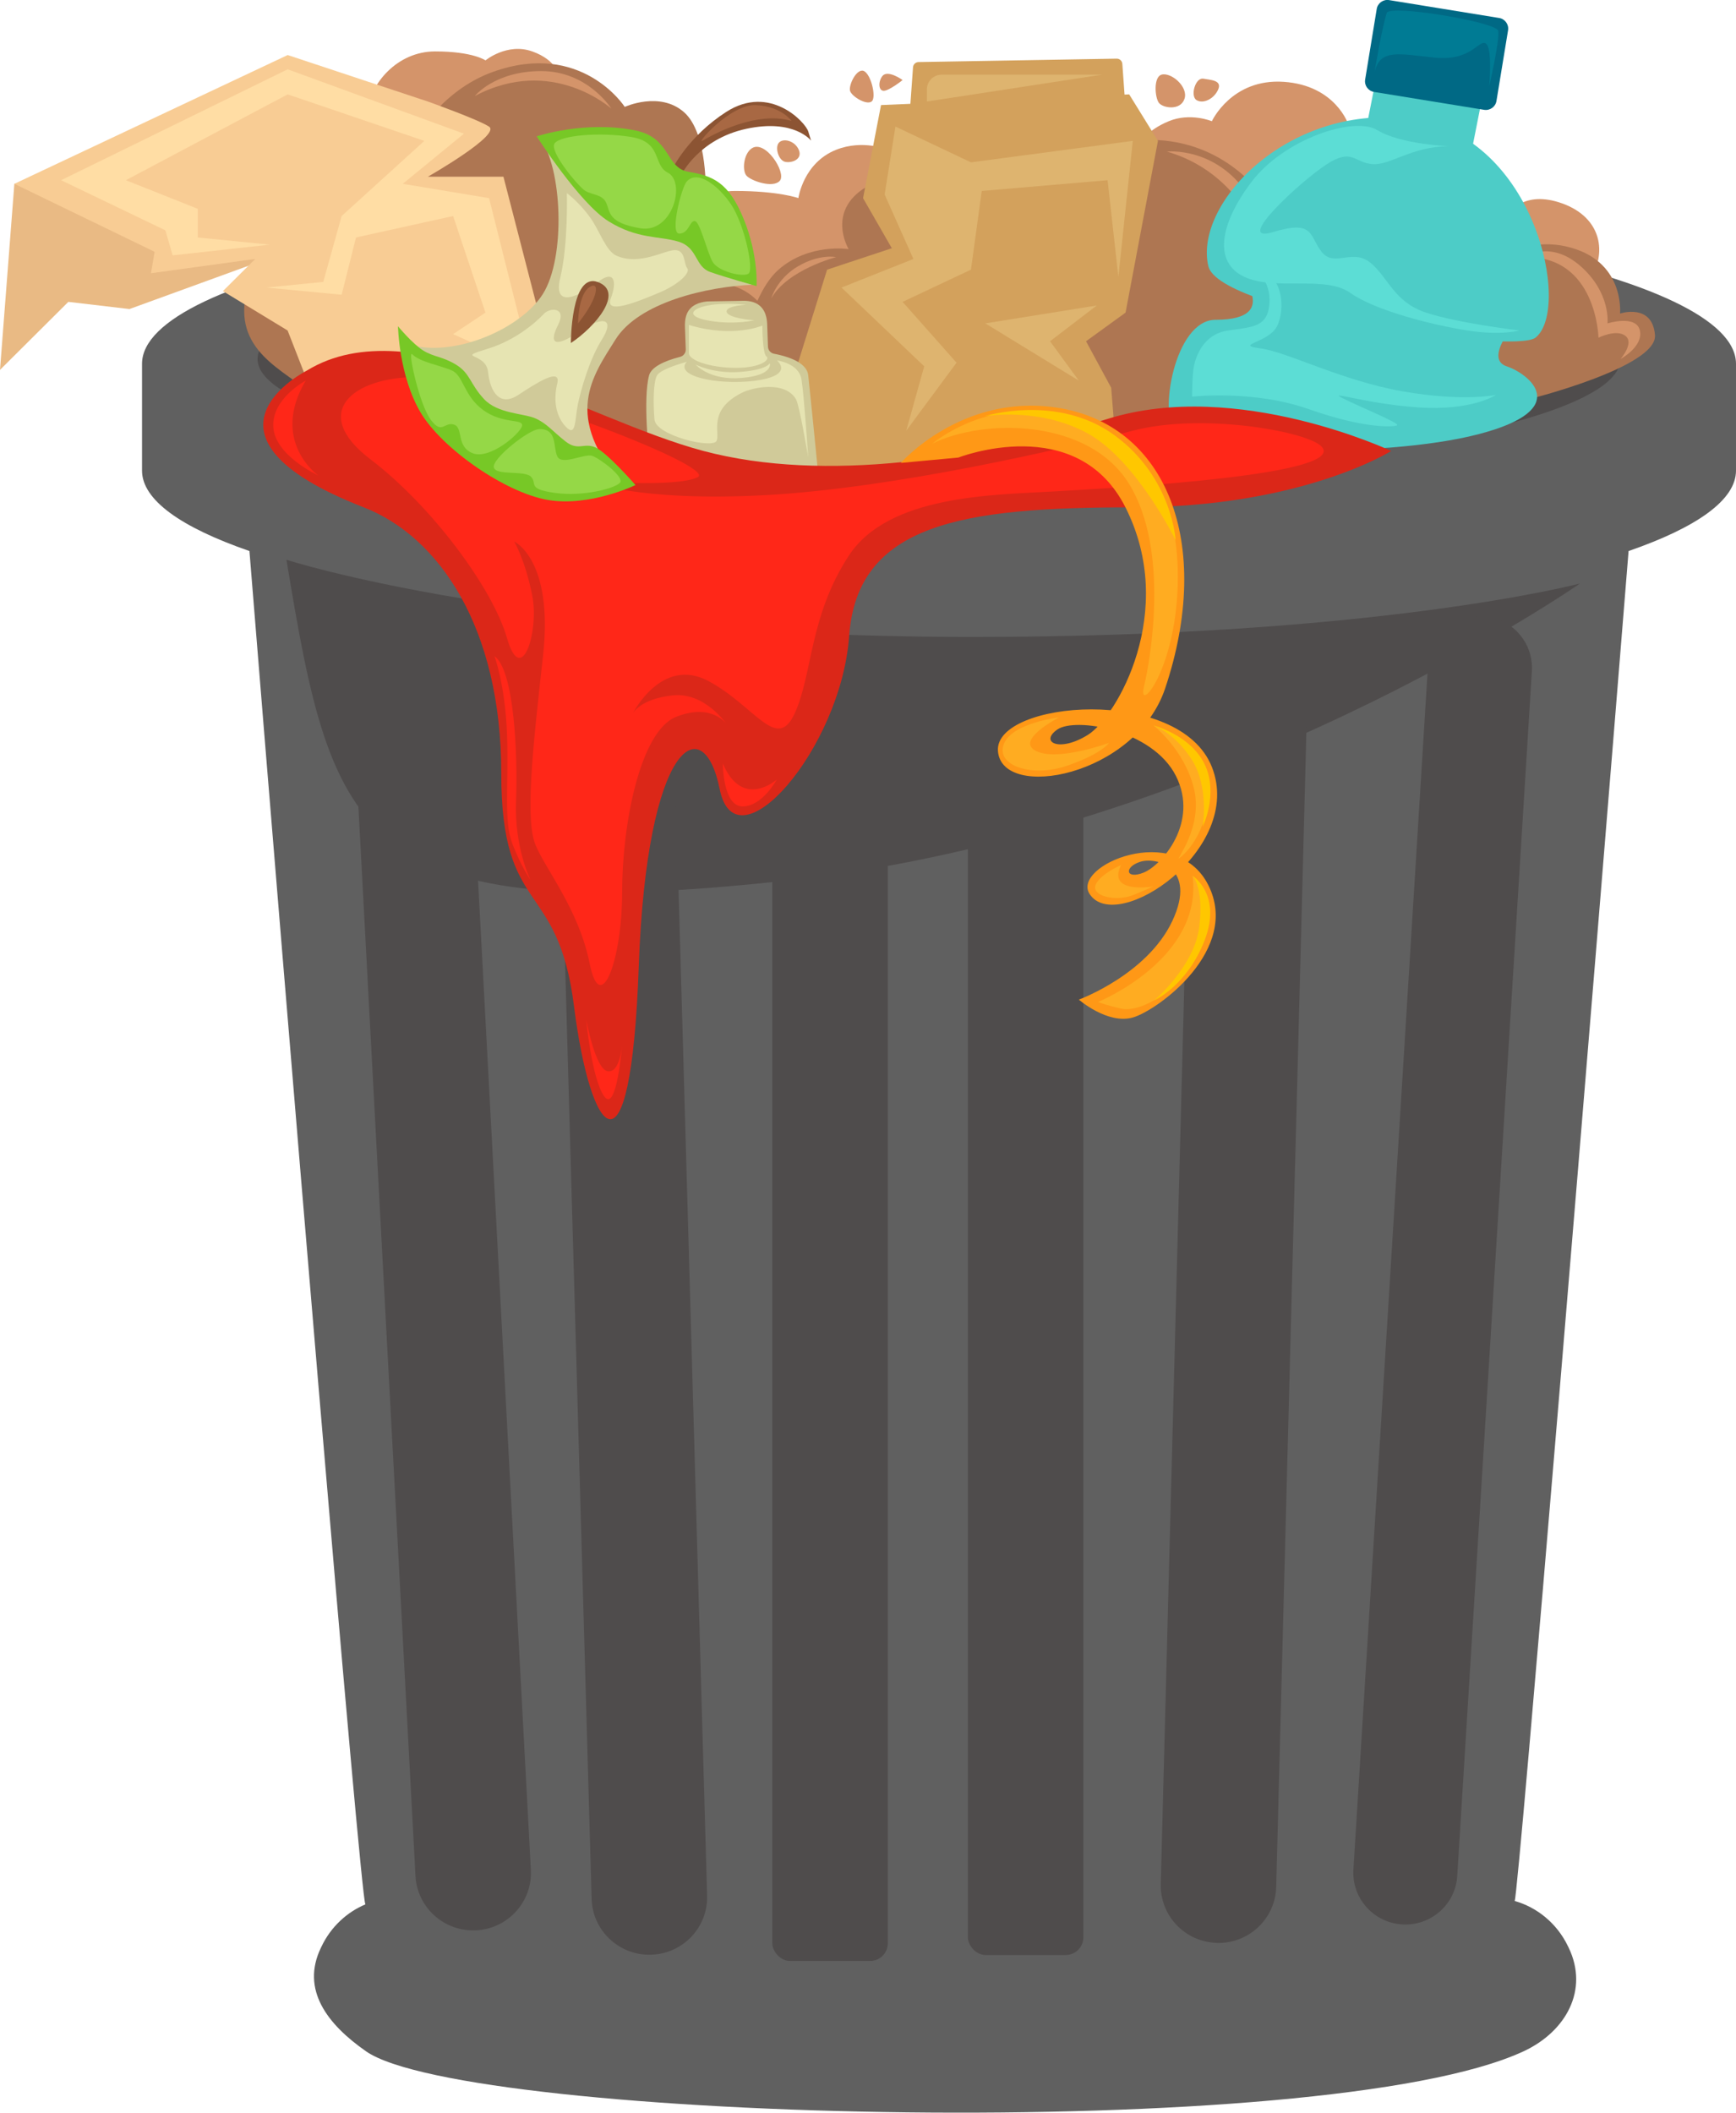 <?xml version="1.0" encoding="UTF-8"?>
<svg id="Vrstva_1" data-name="Vrstva 1" xmlns="http://www.w3.org/2000/svg" viewBox="0 0 350.56 426.5">
  <defs>
    <style>
      .cls-1 {
        fill: #f8cc94;
      }

      .cls-2 {
        fill: #006985;
      }

      .cls-3 {
        fill: #007b94;
      }

      .cls-4 {
        fill: #ffdda4;
      }

      .cls-5 {
        fill: #ff2718;
      }

      .cls-6 {
        fill: #e6e4b2;
      }

      .cls-7 {
        fill: #e9ba84;
      }

      .cls-8 {
        fill: #ffc700;
      }

      .cls-9 {
        fill: #ffac21;
      }

      .cls-10 {
        fill: #ff9816;
      }

      .cls-11 {
        fill: #95d847;
      }

      .cls-12 {
        fill: #8c5433;
      }

      .cls-13 {
        fill: #ae7652;
      }

      .cls-14 {
        fill: #a86843;
      }

      .cls-15 {
        fill: #d0ca99;
      }

      .cls-16 {
        fill: #deb46f;
      }

      .cls-17 {
        fill: #d3a15c;
      }

      .cls-18 {
        fill: #db2718;
      }

      .cls-19 {
        fill: #d4946a;
      }

      .cls-20 {
        fill: #606060;
      }

      .cls-21 {
        fill: #77c826;
      }

      .cls-22 {
        fill: #5cddd5;
      }

      .cls-23 {
        fill: #4dccc7;
      }

      .cls-24 {
        fill: #4f4c4c;
      }
    </style>
  </defs>
  <g>
    <path class="cls-20" d="M189.62,41.08c-88.88,0-160.94,14.49-160.94,32.36v21.57c0,5.92,7.9,11.46,21.69,16.23,7.2,89.34,22.38,271.52,23.41,273.21-3.71,1.56-6.92,4.49-8.82,8.43-.05,.1-.09,.19-.14,.29-4.13,8.53,1.34,15.53,9.1,20.94,20.24,14.11,193.38,18.75,233.74,0,8.58-3.99,13.23-12.41,9.1-20.94-.05-.1-.09-.19-.14-.29-2.22-4.61-6.24-7.85-10.75-9.12,.79-1.47,15.8-183.18,23-272.52,13.79-4.77,21.69-10.32,21.69-16.23v-21.57c0-17.87-72.05-32.36-160.94-32.36Z"/>
    <ellipse class="cls-24" cx="189.62" cy="72.47" rx="137.61" ry="23.75"/>
    <path class="cls-24" d="M57.84,113s47.82,15.58,138.78,15.58c81.64,0,122.45-10.79,122.45-10.79,0,0-72.31,50.34-159.77,59.93-87.47,9.59-92.13-8.39-101.46-64.72Z"/>
    <path class="cls-24" d="M96.21,389.68h0c-6.45,.36-11.96-4.55-12.31-10.97l-12.44-232.94c-.34-6.38,4.57-11.84,10.99-12.2h0c6.45-.36,11.96,4.55,12.31,10.97l12.44,232.94c.34,6.38-4.57,11.84-10.99,12.2Z"/>
    <path class="cls-24" d="M131.48,394.61h0c-6.45,.19-11.83-4.86-12.01-11.27l-6.62-233.2c-.18-6.4,4.88-11.73,11.31-11.92h0c6.45-.19,11.83,4.86,12.01,11.27l6.62,233.2c.18,6.4-4.88,11.73-11.31,11.92Z"/>
    <rect class="cls-24" x="155.96" y="139.37" width="23.32" height="256.5" rx="3.57" ry="3.57"/>
    <rect class="cls-24" x="195.45" y="138.17" width="23.32" height="256.5" rx="3.57" ry="3.57"/>
    <path class="cls-24" d="M245.73,392.22h0c-6.43-.18-11.5-5.5-11.33-11.9l6.1-233.21c.17-6.41,5.54-11.47,11.98-11.29h0c6.43,.18,11.5,5.5,11.33,11.9l-6.1,233.21c-.17,6.41-5.54,11.47-11.98,11.3Z"/>
    <path class="cls-24" d="M283.1,388.49h0c-5.77-.38-10.15-5.33-9.8-11.07l15.07-243.24c.36-5.78,5.37-10.16,11.17-9.78h0c5.77,.38,10.15,5.33,9.8,11.07l-15.07,243.24c-.36,5.78-5.37,10.16-11.17,9.78Z"/>
  </g>
  <path class="cls-19" d="M74.07,22.66c.69-5.84,6.17-12.28,13.8-12.28s10.17,1.81,10.17,1.81c0,0,4.36-3.61,9.44-1.81,5.08,1.81,5.45,5.06,5.45,5.06l22.87,28.89s3.99-5.78,12.71-5.78,12.71,1.44,12.71,1.44c0,0,.98-7.11,7.62-9.75,5.45-2.17,10.53,0,10.53,0l50.83-1.44s1.45-2.53,5.81-4.33c4.36-1.81,8.71,0,8.71,0,0,0,3.99-8.67,14.52-7.95,10.53,.72,13.07,8.67,13.07,8.67l32.31,18.06s2.9-5.06,10.89-2.17,9.08,10.11,5.45,15.53c-3.63,5.42-166.29,29.26-205.51,24.56-39.21-4.7-42.12-52.37-41.39-58.51Z"/>
  <path class="cls-13" d="M327.14,63.29s1.09-10.84-10.89-13.54c-11.98-2.71-20.7,8.13-20.7,8.13l-40.3-17.88s-8.71-13.54-26.51-11.56c-17.79,1.99-27.96,12.1-27.96,12.1,0,0-15.79-8.13-25.05-3.25-9.26,4.88-4.36,13-4.36,13,0,0-7.99-1.26-14.16,4.15-1.75,1.54-3.16,3.85-4.26,6.29-6.5-6.7-17.53-2.32-17.53-2.32l7.08-18.96s.54-12.46-4.36-16.79c-4.9-4.33-11.98-1.08-11.98-1.08,0,0-8.71-13.54-26.69-7.04-17.97,6.5-23.42,30.88-23.42,30.88,0,0-22.87,.54-26.14,13-3.27,12.46,7.62,16.25,13.25,21.31,0,0,77.16,20.41,125.08,18.24,47.93-2.17,120.36-17.34,120.36-17.34,0,0,26.14-6.5,25.6-13-.54-6.5-7.08-4.33-7.08-4.33Z"/>
  <path class="cls-19" d="M155.76,60.22s1.09-3.97,5.45-6.5c4.36-2.53,7.62-1.81,7.62-1.81,0,0-9.8,2.53-13.07,8.31Z"/>
  <path class="cls-19" d="M95.86,19.41s3.99-5.06,13.43-5.06,14.16,7.58,14.16,7.58c0,0-11.98-10.84-27.59-2.53Z"/>
  <path class="cls-19" d="M235.64,30.6s9.8-1.08,16.34,8.67c6.54,9.75,4.36,14.45,4.36,14.45,0,0-3.27-18.06-20.7-23.12Z"/>
  <path class="cls-19" d="M307.9,51.91s5.08-3.61,11.26,1.81c6.17,5.42,5.45,11.56,5.45,11.56,0,0,5.81-1.81,6.54,1.44,.73,3.25-3.9,5.75-3.9,5.75,0,0,2.81-3.22,.99-4.66-1.82-1.44-5.45,.36-5.45,.36,0,0-.36-16.61-14.89-16.25Z"/>
  <g>
    <g>
      <path class="cls-23" d="M244,53.72c-2.98-12.84,16.7-33.23,41.39-29.62,24.69,3.61,31.95,38.28,24.69,44.06-4.32,3.44-63.9-5.06-66.08-14.45Z"/>
      <path class="cls-23" d="M249.08,53.72s10.89,10.84-3.63,10.84c-8.28,0-11.62,19.5-7.99,23.12,3.63,3.61,41.39,5.06,61,0,19.61-5.06,10.17-12.28,5.81-13.72-4.36-1.44,.73-7.95,3.63-10.84,2.9-2.89-58.82-9.39-58.82-9.39Z"/>
      <polygon class="cls-23" points="295.49 39 274.12 34.82 278.19 14.26 299.56 18.45 295.49 39"/>
      <path class="cls-2" d="M299.69,22.17l-22.22-3.61c-1.19-.19-1.99-1.31-1.8-2.49l2.34-14.26c.19-1.18,1.31-1.98,2.5-1.79l22.22,3.61c1.19,.19,1.99,1.31,1.8,2.49l-2.34,14.26c-.19,1.18-1.31,1.98-2.5,1.79Z"/>
      <path class="cls-3" d="M277.58,14.53s1.36-8.4,2.45-11.92c.54-1.76,22.15,1.81,22.51,3.61,.36,1.81-1.82,11.2-1.82,11.2,0,0,.73-7.95-.73-8.67-1.45-.72-2.9,3.61-10.17,2.89s-11.1-1.9-12.25,2.89Z"/>
      <path class="cls-22" d="M292.65,29.52s-9.8-.36-14.52-3.25c-4.72-2.89-18.88,1.81-25.42,10.47-6.54,8.67-7.62,16.25-1.45,19.14,6.17,2.89,16.34-.36,21.42,3.25,5.08,3.61,16.7,6.5,23.6,7.58,6.9,1.08,10.53,0,10.53,0,0,0-12.34-1.44-18.88-3.61-6.54-2.17-7.62-7.22-11.26-10.11-3.63-2.89-7.26,1.08-9.8-2.17-2.54-3.25-1.45-6.5-9.8-3.97-8.35,2.53,5.81-10.47,10.89-13.72,5.08-3.25,5.45-.36,9.08,0,3.63,.36,7.99-3.61,15.61-3.61Z"/>
      <path class="cls-22" d="M253.44,54.44s3.27,2.17,2.9,6.86c-.36,4.7-3.27,4.7-8.35,5.42-5.08,.72-6.54,5.42-6.9,7.22-.36,1.81-.36,6.14-.36,6.14,0,0,12.34-1.44,23.6,2.53,11.26,3.97,17.07,3.61,17.79,3.25,.73-.36-7.26-3.61-10.89-5.42-3.63-1.81,4.36,1.08,15.25,1.81,10.89,.72,15.61-2.53,15.61-2.53,0,0-6.54,1.44-18.88-.72-12.35-2.17-23.24-7.95-28.68-8.67-5.45-.72,1.45-1.08,3.27-4.33,1.82-3.25,1.45-11.2-4.36-11.56Z"/>
    </g>
    <g>
      <polygon class="cls-7" points="22.51 32.77 2.9 37.11 0 74.67 13.8 60.94 26.14 62.39 63.9 48.66 58.09 13.99 22.51 32.77"/>
      <path class="cls-1" d="M115.46,89.12l-13.8-53.45h-15.25s14.84-8.46,12.34-10.11c-2.18-1.44-12.34-5.06-12.34-5.06l-28.32-9.39L2.9,37.11l28.32,13.72-.73,4.33,21.06-2.89-6.54,6.5,13.07,7.95,5.08,13,52.28,9.39Z"/>
      <polygon class="cls-4" points="58.09 13.99 12.34 36.38 33.4 46.5 34.86 51.55 54.46 49.39 39.94 47.94 39.94 42.16 25.42 36.38 58.09 19.05 85.69 28.44 68.99 43.61 65.28 56.91 53.74 58.05 68.99 59.5 71.89 47.94 91.5 43.61 98.03 63.11 91.5 67.45 107.47 74.67 98.76 40 81.33 37.11 93.68 26.99 58.09 13.99"/>
    </g>
    <g>
      <polygon class="cls-17" points="153.95 96.34 167.02 54.44 180.09 50.11 174.28 40 177.91 21.21 228.02 19.05 233.83 28.44 227.29 63.11 219.31 68.89 224.39 78.28 225.16 87.94 172.83 99.95 153.95 96.34"/>
      <path class="cls-17" d="M183.72,22.66l.65-9.08c.04-.58,.52-1.04,1.11-1.05l40.01-.69c.6-.01,1.11,.45,1.15,1.05l.65,9.05-43.57,.72Z"/>
      <polygon class="cls-16" points="180.82 25.55 196.07 32.77 228.75 28.44 225.84 55.89 223.66 36.38 198.25 38.55 196.07 54.44 182.27 60.94 193.16 73.22 183 86.95 186.63 73.95 169.93 58.05 184.45 52.28 178.64 39.27 180.82 25.55"/>
      <polygon class="cls-16" points="221.48 61.67 212.04 68.89 217.85 76.84 198.97 65.28 221.48 61.67"/>
      <path class="cls-16" d="M187.17,20.49v-2.44c0-1.65,1.34-2.98,3-2.98h32.41l-35.4,5.42Z"/>
    </g>
    <g>
      <path class="cls-15" d="M163.21,75.75c-.23-2.18-3.04-3.59-6.91-4.34-.69-.13-1.2-.73-1.22-1.43l-.16-4.54c-.1-2.7-1.37-4.86-5.09-4.71l-7.04,.12c-3.68,.41-4.57,2.49-4.47,5.19l.16,4.48c.03,.71-.45,1.34-1.14,1.52-3.37,.86-5.82,2.12-6.26,3.72-1.29,4.7,0,16.25,0,16.25,8.17,9.21,34.31,5.42,34.31,5.42,0,0-1.09-11.38-2.18-21.67Z"/>
      <path class="cls-6" d="M156.94,72.77s4.36,.54,4.9,3.79c.54,3.25,1.36,15.71,1.36,15.71,0,0-1.76-10.45-2.45-11.65-2.18-3.79-8.71-2.44-10.89-1.35-7.07,3.52-4.36,8.13-5.17,9.75s-12.25-1.08-12.53-4.33c-.27-3.25-.27-7.58,.54-8.94,.82-1.35,5.99-2.71,5.99-2.71,0,0-2.45,2.17,3.81,3.52,6.26,1.35,18.52,.27,14.43-3.79Z"/>
      <path class="cls-6" d="M139.11,65.59v5.69c0,1.49,4.36,2.98,9.53,2.98s6.94-1.76,6.13-2.3c-.82-.54-.82-6.23-.82-6.23,0,0-5.99,2.57-14.84-.14Z"/>
      <path class="cls-6" d="M140.47,73.59s3.54,1.9,8.99,1.49c5.45-.41,5.99-1.76,5.99-1.76,0,0,.82,2.44-5.72,2.98-6.54,.54-9.26-2.71-9.26-2.71Z"/>
      <path class="cls-6" d="M152.32,64.65s-3.81,.95-8.85,.14c-5.04-.81-4.08-2.44-.54-3.12,3.54-.68,7.76-.14,7.76-.14,0,0-3.68,.14-3.95,1.22-.27,1.08,3.13,1.76,5.58,1.9Z"/>
    </g>
    <g>
      <path class="cls-18" d="M62.01,74.79s-26.14,13,11.44,27.63c15.29,5.95,27.77,24.38,27.77,53.63s11.44,21.13,14.7,47.13c3.27,26,11.44,37.38,13.07-8.13,1.63-45.51,13.07-52.01,16.34-35.75,3.27,16.25,24.51-8.13,26.14-30.88,1.63-22.75,22.87-26,57.18-26s52.28-11.38,52.28-11.38c0,0-31.04-14.63-57.18-6.5-26.14,8.13-57.18,13-81.69,6.5-24.51-6.5-58.82-29.25-80.06-16.25Z"/>
      <path class="cls-5" d="M266.51,89.84c-3.63-2.89-23.96-6.5-37.76-2.89-13.8,3.61-47.93,11.56-74.07,13-26.14,1.44-36.31-2.89-36.31-2.89,0,0,18.15,1.44,22.51-.72s-43.57-20.23-56.64-20.23-21.79,7.22-9.44,16.61c12.34,9.39,24.69,26,27.59,36.12,2.9,10.11,6.54-1.44,5.08-8.67-1.45-7.22-3.63-10.84-3.63-10.84,0,0,7.99,3.61,5.81,23.12-2.18,19.5-3.63,33.23-1.45,38.28,2.18,5.06,8.71,13,10.89,23.84,2.18,10.84,6.54-.72,6.54-14.45s3.63-32.51,10.89-35.4c7.26-2.89,10.17,1.44,10.17,1.44,0,0-4.36-6.5-10.89-5.78-6.54,.72-7.99,3.61-7.99,3.61,0,0,5.81-11.56,15.25-6.5,9.44,5.06,13.8,14.45,17.43,6.5,3.63-7.95,2.9-19.5,10.89-31.78,7.99-12.28,29.05-12.28,41.39-13,12.34-.72,61.34-3.34,53.74-9.39Z"/>
      <path class="cls-5" d="M118.37,205.78s1.09,11.92,3.63,15.53c2.54,3.61,3.63-10.47,3.63-10.47,0,0-.36,5.78-2.9,5.42-2.54-.36-4.36-10.47-4.36-10.47Z"/>
      <path class="cls-5" d="M145.96,154.13s0,8.67,3.99,8.67,6.9-5.42,6.9-5.42c0,0-6.9,6.14-10.89-3.25Z"/>
      <path class="cls-5" d="M99.85,132.46s2.18,5.78,2.54,15.89c.36,10.11-.73,17.34,1.09,22.03,1.82,4.7,3.63,7.22,3.63,7.22,0,0-3.27-6.5-2.9-15.89,.36-9.39-.36-26.37-4.36-29.26Z"/>
      <path class="cls-5" d="M61.73,76.84s-6.9,3.61-6.54,9.39c.36,5.78,9.08,9.75,9.08,9.75,0,0-9.8-6.86-2.54-19.14Z"/>
    </g>
    <g>
      <g>
        <path class="cls-12" d="M135.93,33.82s3.14-6.35,10.71-11.22c8.84-5.69,16.03,2.11,16.58,3.95l.56,1.84s-3.4-4.46-13.06-2.39c-9.66,2.07-13.14,9.29-13.14,9.29l-1.65-1.46Z"/>
        <path class="cls-14" d="M159.85,24.43s-2-2.95-7.19-3.21c-5.2-.26-12.46,8.22-10.73,7.16,1.73-1.05,10.71-6.11,17.92-3.96Z"/>
        <path class="cls-15" d="M126.02,98.18c-10.22,4.31-44.09-18.08-44.65-29.11,8.77,3.76,23.51-2.25,28.23-9.68,4.72-7.43,3.92-25.69-.58-31.48,10.02-4.23,42.76,18.74,43.3,29.55-9.66,.37-23.37,3.62-28.03,11.08-4.67,7.46-10.76,15.46,1.73,29.64Z"/>
        <path class="cls-21" d="M108.4,27.52s9.78-3.28,20.01-1.16c7.08,1.47,5.96,7.55,10.61,8.32,4.98,.82,8.15,2.16,11.15,9.51,3.03,7.43,2.6,13.56,2.6,13.56,0,0-6.19-1.73-9.35-2.84-3.15-1.11-2.46-4.94-6.42-6.13-3.96-1.19-8.27-.47-14.12-4.11s-14.49-17.13-14.49-17.13Z"/>
        <path class="cls-21" d="M80.37,65.89s.18,9.92,4.52,17.31c4.34,7.39,17.18,16.25,25.69,17.72,8.5,1.47,17.75-3,17.75-3,0,0-5.73-6.55-8.07-7.59-2.35-1.04-3.5,.8-6.08-1.23-2.58-2.03-3.73-3.6-6.07-4.64-2.35-1.04-7.58-.89-10.39-3.92-2.81-3.03-2.76-5.13-5.53-6.86-2.77-1.73-4.58-1.58-6.73-2.92-2.15-1.34-5.07-4.87-5.07-4.87Z"/>
        <path class="cls-6" d="M114.47,38.98s.29,10.41-1.33,17.07c-1.62,6.66,4.23,3.49,7.58,.89,3.35-2.6,3.93-.11,2.61,3.33-1.31,3.44,5.66,.54,9.74-1.17s6.43-4.09,5.7-4.97c-.73-.88-.3-3.6-2.42-3.64-2.12-.04-7.16,3.21-11.86,1.13-2.12-.94-3.31-4.82-5.15-7.47-2.22-3.21-4.88-5.17-4.88-5.17Z"/>
        <path class="cls-6" d="M109.82,63.36s-4.39,4.93-11.29,7.03c-6.89,2.1-.39,.61,.03,4.71,.42,4.1,2.42,7.05,6.08,4.64,3.66-2.41,8.71-5.66,7.89-2.33-.81,3.33-.32,6.62,1.76,8.77,2.08,2.15,1.77-1.45,2.39-4.48,.62-3.02,2.36-9.19,4.87-13.16,2.51-3.98,.66-5.13-4.58-1.58-5.24,3.55-6.08,2.17-4.27-1.38,1.81-3.56-1.61-3.56-2.88-2.22Z"/>
        <path class="cls-11" d="M134.85,34.85c-3.09-1.57-1.03-6.18-7.46-7.21-6.43-1.02-14.16-.31-15.38,1.28-1.21,1.59,4.78,8.73,6.16,9.6,1.38,.86,3.44,.66,4.25,2.44,.81,1.78,.26,4,6.84,5.12,6.58,1.12,9.31-9.33,5.58-11.23Z"/>
        <path class="cls-11" d="M138.59,36.75c2.1-2.63,6.46,.62,9.1,4.61,2.63,3.98,4.6,13.1,3.47,13.88-1.14,.78-6.16-.43-7.27-2.4-1.11-1.97-2.55-8.2-3.61-8.22-1.06-.02-1.14,2.49-3.1,2.54-1.96,.06,.4-9.13,1.42-10.41Z"/>
        <path class="cls-11" d="M83.25,71.52c-1.01-1.05,1.39,10.03,3.7,13.17,2.31,3.14,2.73,.42,4.71,1.02,1.98,.6,.38,4.5,3.84,5.8,3.46,1.31,9.61-4.03,9.92-5.54,.31-1.51-3.89-.29-7.85-3.19-3.96-2.9-3.97-6.95-6.32-7.99-2.35-1.04-6.44-1.67-8-3.28Z"/>
        <path class="cls-11" d="M108.87,86.63c-2.07,.03-9.55,5.98-9.15,7.72,.4,1.74,6.31,.52,7.56,1.94,1.25,1.42-.89,2.43,4.83,3.22,5.71,.79,12.16-.94,13.09-2.07,.93-1.13-4.02-4.85-5.59-5.41-1.58-.56-6.24,2.08-7.1,.05-.86-2.03,.05-5.51-3.63-5.46Z"/>
      </g>
      <path class="cls-12" d="M115.28,69.25s-.01-14.33,5.44-12.31c5.45,2.02-.54,9.06-5.44,12.31Z"/>
      <path class="cls-14" d="M116.73,65.28s0-5.6,2.18-7.22c2.18-1.63,2.18,1.81-2.18,7.22Z"/>
    </g>
    <g>
      <path class="cls-10" d="M181.91,93.45s12.2-13.94,31.23-11.2c22.51,3.25,31.95,27.45,22.15,56.71-5.97,17.82-33.04,22.75-33.77,12.64-.73-10.11,36.67-13.36,43.21,3.25,6.54,16.61-19.24,33.95-24.69,25.64-3.74-5.71,17.43-14.81,23.96-1.81,6.54,13-10.17,25.28-15.25,26.73-5.08,1.44-10.89-3.61-10.89-3.61,0,0,13.8-5.06,18.88-15.89,5.08-10.84-3.27-13-6.54-11.92-3.27,1.08-2.9,3.61,.73,2.17,3.63-1.44,11.26-10.11,6.54-19.5-4.72-9.39-20.33-11.92-23.96-9.39-3.63,2.53,.36,4.7,6.17,1.08,5.81-3.61,18.15-24.92,7.62-45.87-9.8-19.5-33.77-10.11-33.77-10.11l-11.62,1.08Z"/>
      <path class="cls-9" d="M188.26,89.57s11.71-10.02,27.5-5.42c15.79,4.61,22.6,16.79,22.06,34.13-.54,17.34-8.17,26-6.81,20.32,1.36-5.69,5.17-27.63-3-40.9-8.17-13.27-29.41-13.27-39.76-8.13Z"/>
      <path class="cls-9" d="M213.86,144.83s-9.53,1.08-11.17,5.42c-1.63,4.33,5.72,6.77,12.8,4.33,7.08-2.44,8.44-4.6,8.44-4.6,0,0-10.35,3.79-14.71,1.63-4.36-2.17,4.63-6.77,4.63-6.77Z"/>
      <path class="cls-9" d="M232.92,146.45s11.17,2.98,11.17,12.46-5.17,13.82-5.99,14.36c-.82,.54,4.9-6.23,3-14.09-1.91-7.86-8.17-12.73-8.17-12.73Z"/>
      <path class="cls-9" d="M226.39,174.62s-4.36,1.9-5.17,4.06c-.82,2.17,4.08,3.52,7.9,1.9l3.81-1.63s-9.53,1.63-6.54-4.33Z"/>
      <path class="cls-9" d="M240.82,176.79s5.99,5.69,1.36,14.9c-4.63,9.21-12.25,12.73-15.79,11.92s-4.63-1.35-4.63-1.35c0,0,21.24-8.67,19.06-25.46Z"/>
      <path class="cls-8" d="M198.88,84.01s14.7-4.61,26.28,3.93c11.57,8.53,12.25,21.13,12.25,21.13,0,0-7.9-16.12-17.7-21.54-9.8-5.42-20.83-3.52-20.83-3.52Z"/>
      <path class="cls-8" d="M232.92,146.45s7.49,1.9,10.35,7.86c2.86,5.96-.41,12.6-.41,12.6,0,0,1.36-7.99-2.18-13.54-3.54-5.55-7.76-6.91-7.76-6.91Z"/>
      <path class="cls-8" d="M240.82,176.79s5.99,3.79,2.45,13c-3.54,9.21-10.21,12.19-10.21,12.19,0,0,8.17-6.91,9.12-14.9,.95-7.99-1.36-10.29-1.36-10.29Z"/>
    </g>
  </g>
  <path class="cls-19" d="M151.77,29.97c-1.61,1.12-1.91,4.33-1.09,5.42,.82,1.08,5.45,2.71,6.81,1.08,1.36-1.63-3-8.4-5.72-6.5Z"/>
  <path class="cls-19" d="M157.22,28.89c-.73,.97,0,3.52,1.36,3.79,1.36,.27,3.54-.54,2.72-2.44-.82-1.9-3.27-2.44-4.08-1.35Z"/>
  <path class="cls-19" d="M174.1,14.26c-1.36,0-2.72,2.98-2.45,4.06,.27,1.08,3.27,2.98,4.36,2.17s-.27-6.23-1.91-6.23Z"/>
  <path class="cls-19" d="M178.19,15.35c-.87,1.08-.82,2.98,.27,2.98s3.81-2.17,3.81-2.17c0,0-3-2.17-4.08-.81Z"/>
  <path class="cls-19" d="M234.56,15.07c-1.66,.47-1.36,4.61-.54,5.69,.82,1.08,4.36,1.63,5.17-.81,.82-2.44-2.72-5.42-4.63-4.88Z"/>
  <path class="cls-19" d="M243,15.89c-1.6-.32-2.72,3.52-1.36,4.33s3.54-.27,4.36-2.17c.82-1.9-1.63-1.9-3-2.17Z"/>
</svg>